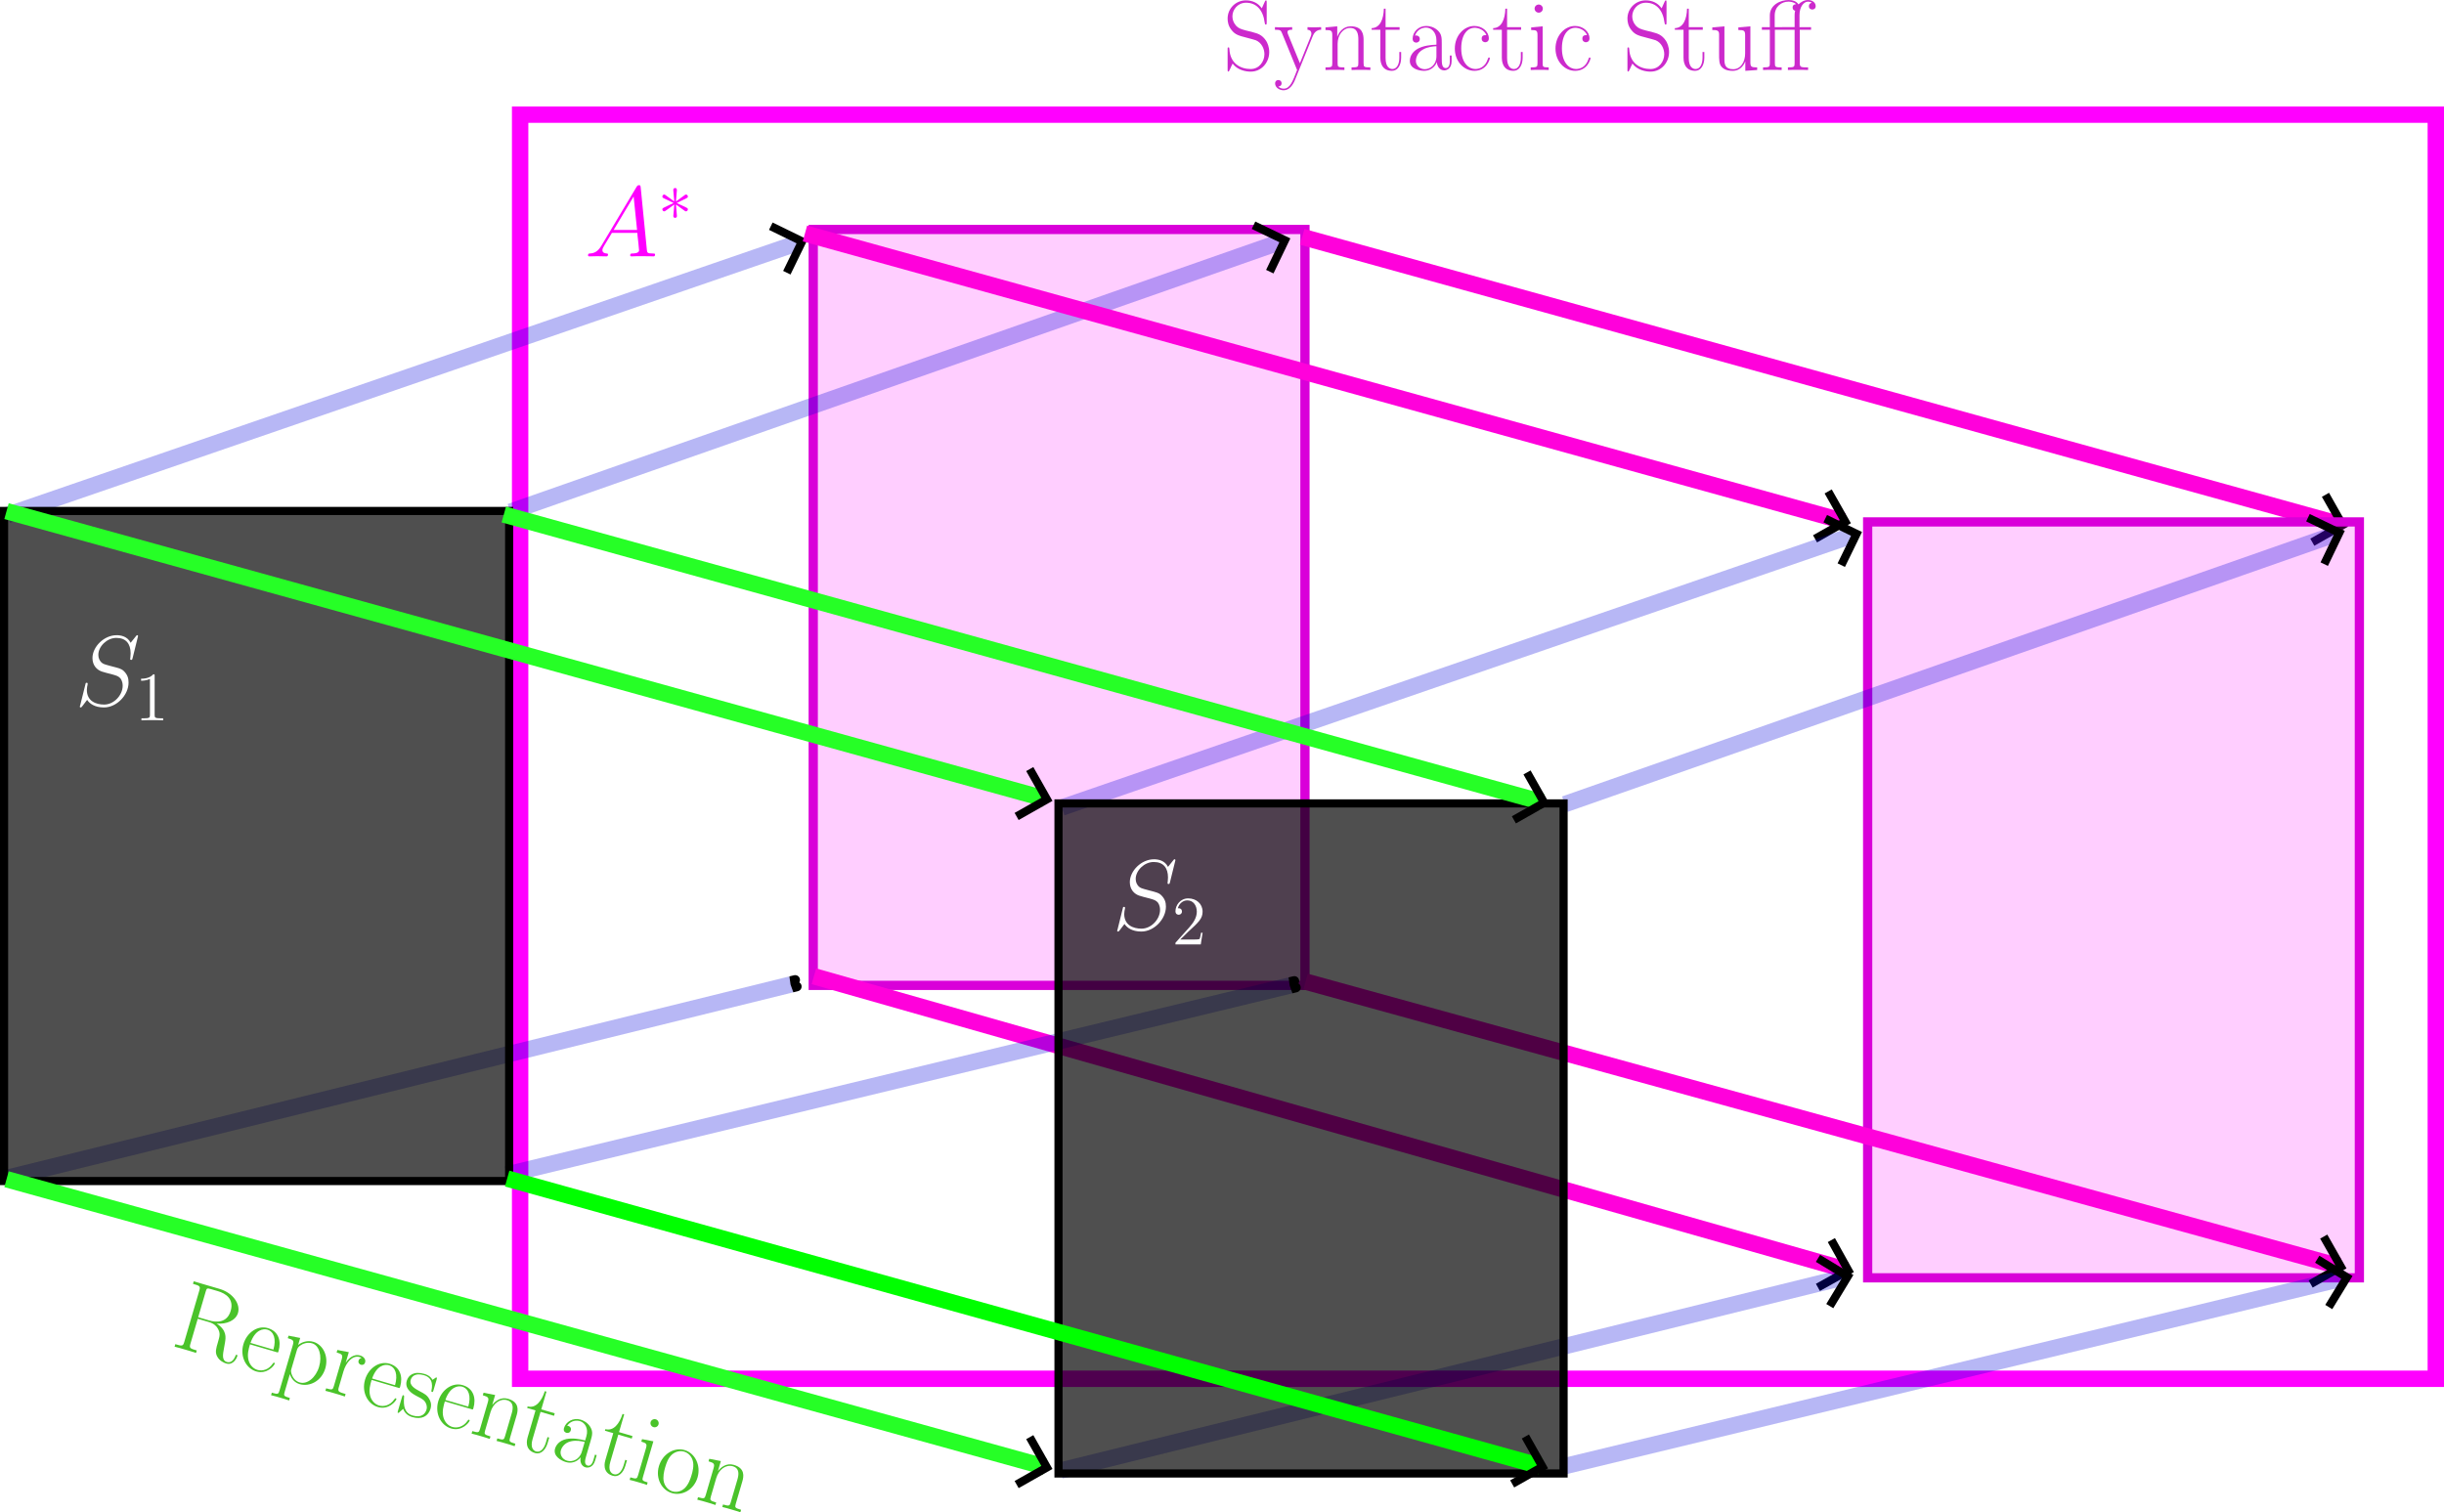 <?xml version="1.0" encoding="UTF-8" standalone="no"?>
<!-- Created with Inkscape (http://www.inkscape.org/) -->

<svg
   width="149.022mm"
   height="92.223mm"
   viewBox="0 0 149.022 92.223"
   version="1.1"
   id="svg1"
   xmlns="http://www.w3.org/2000/svg"
   xmlns:svg="http://www.w3.org/2000/svg">
  <defs
     id="defs1">
    <marker
       markerWidth="0.636"
       markerHeight="1"
       refX="0"
       refY="0"
       orient="auto-start-reverse"
       id="CapButt"
       viewBox="0 0 0.636 1"
       style="overflow:visible"
       preserveAspectRatio="xMidYMid">
      <path
         style="fill:context-stroke;stroke-linecap:butt"
         d="M 0,-1 H 0.585 C 1.107,-1 1.369,-0.369 1,0 1.369,0.369 1.107,1 0.585,1 H 0 L -0.1,0 Z"
         transform="scale(0.5)"
         id="path64" />
    </marker>
    <marker
       style="overflow:visible"
       id="marker51"
       refX="0"
       refY="0"
       orient="auto-start-reverse"
       markerWidth="0.5"
       markerHeight="0.5"
       viewBox="0 0 1 1"
       preserveAspectRatio="xMidYMid">
      <path
         style="fill:none;stroke:context-stroke;stroke-width:1;stroke-linecap:butt"
         d="M 3,-3 0,0 3,3"
         transform="rotate(180,0.125,0)"
         id="path51" />
    </marker>
  </defs>
  <g
     id="layer1"
     transform="translate(-29.369,-6.35)">
    <rect
       style="fill:none;fill-opacity:1;stroke:#ff00ff;stroke-width:1;stroke-opacity:1"
       id="rect32-6"
       width="116.808"
       height="77.098"
       x="61.084"
       y="13.342" />
    <rect
       style="fill:#ff00ff;fill-opacity:0.192;stroke:#d900d9;stroke-width:0.563;stroke-opacity:1"
       id="rect33-1"
       width="29.982"
       height="46.102"
       x="78.956"
       y="20.345" />
    <path
       style="fill:none;fill-opacity:0.406;stroke:#0000d9;stroke-width:1;stroke-opacity:0.285;marker-end:url(#marker51)"
       d="M 29.817,37.764 78.157,21.116"
       id="path41-3" />
    <path
       style="fill:none;fill-opacity:0.406;stroke:#0000d9;stroke-width:1;stroke-opacity:0.285;marker-end:url(#marker51)"
       d="M 60.488,37.56 107.596,21.048"
       id="path41-3-0" />
    <path
       style="fill:none;fill-opacity:0.406;stroke:#0000d9;stroke-width:1;stroke-opacity:0.285;marker-end:url(#CapButt)"
       d="M 29.746,78.199 77.621,66.385"
       id="path41-3-9" />
    <path
       style="fill:none;fill-opacity:0.406;stroke:#ff01db;stroke-width:1;stroke-opacity:1;marker-end:url(#marker51)"
       d="m 108.771,20.796 63.316,17.544"
       id="path48-3-1-7-71" />
    <path
       style="fill:none;fill-opacity:0.406;stroke:#ff01db;stroke-width:1;stroke-opacity:1;marker-end:url(#marker51)"
       d="M 78.45,20.59 141.766,38.134"
       id="path48-3-1-7-5-57" />
    <rect
       style="fill:#ff00ff;fill-opacity:0.192;stroke:#d900d9;stroke-width:0.563;stroke-opacity:1"
       id="rect33-1-9"
       width="29.982"
       height="46.102"
       x="143.249"
       y="38.181" />
    <path
       style="fill:none;fill-opacity:0.406;stroke:#ff01db;stroke-width:1;stroke-opacity:1;marker-end:url(#marker51)"
       d="M 78.997,65.892 141.948,83.8"
       id="path48-3-1-7-5-5-5" />
    <path
       style="fill:none;fill-opacity:0.406;stroke:#ff01db;stroke-width:1;stroke-opacity:1;marker-end:url(#marker51)"
       d="m 108.977,66.217 63.007,17.362"
       id="path48-3-1-7-7-7" />
    <path
       style="fill:none;fill-opacity:0.406;stroke:#0000d9;stroke-width:1;stroke-opacity:0.285;marker-end:url(#CapButt)"
       d="M 60.273,77.982 108.055,66.446"
       id="path41-3-9-7" />
    <rect
       style="fill:#000000;fill-opacity:0.691;stroke:#000000;stroke-width:0.497;stroke-opacity:1"
       id="rect33-5-3"
       width="30.797"
       height="40.866"
       x="29.617"
       y="37.513" />
    <path
       style="fill:none;fill-opacity:0.406;stroke:#0000d9;stroke-width:1;stroke-opacity:0.285;marker-end:url(#marker51)"
       d="M 94.111,55.601 142.451,38.952"
       id="path41-3-5" />
    <path
       style="fill:none;fill-opacity:0.406;stroke:#0000d9;stroke-width:1;stroke-opacity:0.285;marker-end:url(#marker51)"
       d="M 124.782,55.396 171.889,38.885"
       id="path41-3-0-3" />
    <path
       style="fill:none;fill-opacity:0.406;stroke:#0000d9;stroke-width:1;stroke-opacity:0.285;marker-end:url(#marker51)"
       d="M 94.04,96.036 141.915,84.222"
       id="path41-3-9-2" />
    <path
       style="fill:none;fill-opacity:0.406;stroke:#0000d9;stroke-width:1;stroke-opacity:0.285;marker-end:url(#marker51)"
       d="M 124.567,95.818 172.349,84.283"
       id="path41-3-9-7-9" />
    <rect
       style="fill:#000000;fill-opacity:0.691;stroke:#000000;stroke-width:0.497;stroke-opacity:1"
       id="rect33-5-3-4"
       width="30.797"
       height="40.866"
       x="93.911"
       y="55.349" />
    <g
       transform="translate(104.222,6.35)"
       id="g66-6"
       style="fill:#c200c2;fill-opacity:0.834">
      <g
         fill="#000000"
         fill-opacity="1"
         id="g53-7"
         transform="matrix(0.353,0,0,0.353,-0.984,-0.654)"
         style="fill:#c200c2;fill-opacity:0.834">
        <g
           id="use9-2"
           transform="translate(1.993,13.948)"
           style="fill:#c200c2;fill-opacity:0.834">
          <path
             d="m 7.547,-11.688 c 0,-0.312 -0.016,-0.328 -0.125,-0.328 -0.109,0 -0.141,0.062 -0.203,0.219 l -0.516,1.141 c -0.656,-0.953 -1.656,-1.375 -2.75,-1.375 -1.75,0 -3.156,1.391 -3.156,3.141 0,0.547 0.109,1.297 0.703,2.016 0.641,0.797 1.234,0.938 2.609,1.297 0.516,0.141 1.391,0.359 1.562,0.438 0.969,0.406 1.484,1.438 1.484,2.406 0,1.234 -0.875,2.562 -2.375,2.562 -1.844,0 -3.562,-1.031 -3.672,-3.438 -0.031,-0.281 -0.047,-0.297 -0.156,-0.297 -0.141,0 -0.156,0.016 -0.156,0.359 V -0.062 c 0,0.297 0.016,0.328 0.109,0.328 0.125,0 0.156,-0.094 0.406,-0.625 0.016,-0.047 0.016,-0.094 0.344,-0.75 0.859,1.141 2.297,1.391 3.125,1.391 1.875,0 3.203,-1.578 3.203,-3.391 0,-0.906 -0.328,-1.594 -0.516,-1.906 C 6.75,-6.109 5.969,-6.312 5.141,-6.531 5.031,-6.578 5,-6.578 4.031,-6.812 3.094,-7.062 2.703,-7.188 2.266,-7.641 1.797,-8.172 1.625,-8.734 1.625,-9.281 c 0,-1.125 0.891,-2.344 2.359,-2.344 1.812,0 2.953,1.297 3.219,3.453 0.047,0.297 0.062,0.312 0.188,0.312 0.156,0 0.156,-0.047 0.156,-0.344 z m 0,0"
             id="path21-8"
             style="fill:#c200c2;fill-opacity:0.834" />
        </g>
        <g
           id="use10-0"
           transform="translate(10.788,13.948)"
           style="fill:#c200c2;fill-opacity:0.834">
          <path
             d="m 6.719,-5.891 c 0.422,-1.047 1.203,-1.062 1.438,-1.062 V -7.406 c -0.328,0.016 -0.75,0.031 -1.078,0.031 -0.359,0 -0.938,0 -1.281,-0.031 v 0.453 c 0.656,0.047 0.672,0.531 0.672,0.672 0,0.172 -0.031,0.25 -0.109,0.469 l -1.875,4.641 -2.062,-5.031 C 2.344,-6.406 2.344,-6.531 2.344,-6.547 c 0,-0.375 0.391,-0.406 0.812,-0.406 V -7.406 C 2.734,-7.375 2,-7.375 1.562,-7.375 c -0.453,0 -1.016,0 -1.391,-0.031 v 0.453 c 0.938,0 1.031,0.078 1.25,0.641 L 4,0 C 3.219,2.031 2.766,3.219 1.688,3.219 1.5,3.219 1.062,3.172 0.75,2.859 1.156,2.828 1.328,2.578 1.328,2.297 1.328,2 1.125,1.734 0.781,1.734 0.391,1.734 0.203,2 0.203,2.312 0.203,3 0.906,3.5 1.688,3.5 c 1,0 1.625,-0.969 1.969,-1.828 z m 0,0"
             id="path52-0"
             style="fill:#c200c2;fill-opacity:0.834" />
        </g>
        <g
           id="g52-8"
           transform="translate(19.133,13.948)"
           style="fill:#c200c2;fill-opacity:0.834">
          <path
             d="m 7.141,-5.234 c 0,-0.875 -0.172,-2.312 -2.203,-2.312 -1.359,0 -2.062,1.062 -2.312,1.75 H 2.594 v -1.75 l -2.031,0.188 v 0.453 c 1.016,0 1.172,0.109 1.172,0.938 v 4.781 c 0,0.656 -0.062,0.734 -1.172,0.734 V 0 c 0.422,-0.031 1.172,-0.031 1.625,-0.031 0.453,0 1.219,0 1.641,0.031 v -0.453 c -1.109,0 -1.172,-0.062 -1.172,-0.734 V -4.5 c 0,-1.578 0.953,-2.766 2.172,-2.766 1.266,0 1.406,1.141 1.406,1.969 V -1.188 c 0,0.656 -0.062,0.734 -1.172,0.734 V 0 c 0.406,-0.031 1.172,-0.031 1.625,-0.031 0.438,0 1.219,0 1.625,0.031 v -0.453 c -1.094,0 -1.172,-0.062 -1.172,-0.734 z m 0,0"
             id="path23-2"
             style="fill:#c200c2;fill-opacity:0.834" />
        </g>
      </g>
      <g
         fill="#000000"
         fill-opacity="1"
         id="g60-5"
         transform="matrix(0.353,0,0,0.353,-0.984,-0.654)"
         style="fill:#c200c2;fill-opacity:0.834">
        <g
           id="g54-8"
           transform="translate(27.48,13.948)"
           style="fill:#c200c2;fill-opacity:0.834">
          <path
             d="M 2.594,-6.953 H 5.016 V -7.406 H 2.594 v -3.188 H 2.297 C 2.25,-8.812 1.656,-7.266 0.188,-7.234 v 0.281 h 1.5 V -2.125 c 0,0.328 0,2.266 2,2.266 1.016,0 1.594,-1 1.594,-2.281 v -0.969 h -0.312 v 0.953 c 0,1.188 -0.453,1.984 -1.188,1.984 -0.5,0 -1.188,-0.344 -1.188,-1.906 z m 0,0"
             id="path53-0"
             style="fill:#c200c2;fill-opacity:0.834" />
        </g>
        <g
           id="g55-3"
           transform="translate(33.576,13.948)"
           style="fill:#c200c2;fill-opacity:0.834">
          <path
             d="m 6.203,-4.453 c 0,-1.141 0,-1.75 -0.734,-2.422 -0.625,-0.562 -1.375,-0.734 -1.953,-0.734 -1.359,0 -2.344,1.062 -2.344,2.203 0,0.641 0.516,0.672 0.625,0.672 0.219,0 0.609,-0.141 0.609,-0.625 0,-0.422 -0.328,-0.609 -0.609,-0.609 -0.078,0 -0.156,0.016 -0.219,0.031 0.375,-1.094 1.297,-1.391 1.906,-1.391 0.859,0 1.797,0.75 1.797,2.203 v 0.75 C 4.266,-4.344 3.047,-4.203 2.078,-3.688 1,-3.078 0.688,-2.219 0.688,-1.562 c 0,1.328 1.547,1.703 2.469,1.703 0.938,0 1.812,-0.531 2.203,-1.516 0.031,0.75 0.516,1.438 1.266,1.438 0.359,0 1.281,-0.234 1.281,-1.594 V -2.5 h -0.312 v 0.984 c 0,1.047 -0.469,1.188 -0.688,1.188 -0.703,0 -0.703,-0.891 -0.703,-1.656 z m -0.922,2.062 c 0,1.5 -1.062,2.25 -2.016,2.25 -0.859,0 -1.531,-0.641 -1.531,-1.422 0,-0.516 0.234,-1.438 1.234,-1.984 0.812,-0.469 1.766,-0.531 2.312,-0.562 z m 0,0"
             id="path54-2"
             style="fill:#c200c2;fill-opacity:0.834" />
        </g>
        <g
           id="g56-3"
           transform="translate(41.471,13.948)"
           style="fill:#c200c2;fill-opacity:0.834">
          <path
             d="m 6.016,-6.031 c -0.328,0 -0.812,0 -0.812,0.609 0,0.484 0.391,0.625 0.609,0.625 0.125,0 0.625,-0.062 0.625,-0.656 0,-1.234 -1.172,-2.156 -2.5,-2.156 -1.812,0 -3.375,1.688 -3.375,3.891 0,2.297 1.625,3.859 3.375,3.859 2.141,0 2.672,-1.984 2.672,-2.172 0,-0.062 -0.016,-0.125 -0.141,-0.125 -0.109,0 -0.125,0.016 -0.203,0.25 C 5.812,-0.516 4.844,-0.172 4.094,-0.172 3,-0.172 1.672,-1.188 1.672,-3.734 c 0,-2.625 1.266,-3.562 2.281,-3.562 0.672,0 1.672,0.328 2.062,1.266 z m 0,0"
             id="path55-3"
             style="fill:#c200c2;fill-opacity:0.834" />
        </g>
        <g
           id="g57-2"
           transform="translate(48.468,13.948)"
           style="fill:#c200c2;fill-opacity:0.834">
          <path
             d="M 2.594,-6.953 H 5.016 V -7.406 H 2.594 v -3.188 H 2.297 C 2.25,-8.812 1.656,-7.266 0.188,-7.234 v 0.281 h 1.5 V -2.125 c 0,0.328 0,2.266 2,2.266 1.016,0 1.594,-1 1.594,-2.281 v -0.969 h -0.312 v 0.953 c 0,1.188 -0.453,1.984 -1.188,1.984 -0.5,0 -1.188,-0.344 -1.188,-1.906 z m 0,0"
             id="path56-1"
             style="fill:#c200c2;fill-opacity:0.834" />
        </g>
        <g
           id="g58-9"
           transform="translate(54.564,13.948)"
           style="fill:#c200c2;fill-opacity:0.834">
          <path
             d="m 2.672,-10.609 c 0,-0.375 -0.312,-0.703 -0.703,-0.703 -0.391,0 -0.719,0.312 -0.719,0.703 0,0.375 0.312,0.703 0.719,0.703 0.375,0 0.703,-0.297 0.703,-0.703 z m -2.016,3.25 v 0.453 c 0.969,0 1.094,0.109 1.094,0.938 v 4.781 c 0,0.656 -0.062,0.734 -1.172,0.734 V 0 C 1,-0.031 1.734,-0.031 2.172,-0.031 c 0.406,0 1.109,0 1.516,0.031 v -0.453 c -1.016,0 -1.047,-0.094 -1.047,-0.719 v -6.375 z m 0,0"
             id="path57-1"
             style="fill:#c200c2;fill-opacity:0.834" />
        </g>
        <g
           id="g59-6"
           transform="translate(58.861,13.948)"
           style="fill:#c200c2;fill-opacity:0.834">
          <path
             d="m 6.016,-6.031 c -0.328,0 -0.812,0 -0.812,0.609 0,0.484 0.391,0.625 0.609,0.625 0.125,0 0.625,-0.062 0.625,-0.656 0,-1.234 -1.172,-2.156 -2.5,-2.156 -1.812,0 -3.375,1.688 -3.375,3.891 0,2.297 1.625,3.859 3.375,3.859 2.141,0 2.672,-1.984 2.672,-2.172 0,-0.062 -0.016,-0.125 -0.141,-0.125 -0.109,0 -0.125,0.016 -0.203,0.25 C 5.812,-0.516 4.844,-0.172 4.094,-0.172 3,-0.172 1.672,-1.188 1.672,-3.734 c 0,-2.625 1.266,-3.562 2.281,-3.562 0.672,0 1.672,0.328 2.062,1.266 z m 0,0"
             id="path58-3"
             style="fill:#c200c2;fill-opacity:0.834" />
        </g>
      </g>
      <g
         fill="#000000"
         fill-opacity="1"
         id="g65-9"
         transform="matrix(0.353,0,0,0.353,-0.984,-0.654)"
         style="fill:#c200c2;fill-opacity:0.834">
        <g
           id="g61-1"
           transform="translate(71.056,13.948)"
           style="fill:#c200c2;fill-opacity:0.834">
          <path
             d="m 7.547,-11.688 c 0,-0.312 -0.016,-0.328 -0.125,-0.328 -0.109,0 -0.141,0.062 -0.203,0.219 l -0.516,1.141 c -0.656,-0.953 -1.656,-1.375 -2.75,-1.375 -1.75,0 -3.156,1.391 -3.156,3.141 0,0.547 0.109,1.297 0.703,2.016 0.641,0.797 1.234,0.938 2.609,1.297 0.516,0.141 1.391,0.359 1.562,0.438 0.969,0.406 1.484,1.438 1.484,2.406 0,1.234 -0.875,2.562 -2.375,2.562 -1.844,0 -3.562,-1.031 -3.672,-3.438 -0.031,-0.281 -0.047,-0.297 -0.156,-0.297 -0.141,0 -0.156,0.016 -0.156,0.359 V -0.062 c 0,0.297 0.016,0.328 0.109,0.328 0.125,0 0.156,-0.094 0.406,-0.625 0.016,-0.047 0.016,-0.094 0.344,-0.75 0.859,1.141 2.297,1.391 3.125,1.391 1.875,0 3.203,-1.578 3.203,-3.391 0,-0.906 -0.328,-1.594 -0.516,-1.906 C 6.75,-6.109 5.969,-6.312 5.141,-6.531 5.031,-6.578 5,-6.578 4.031,-6.812 3.094,-7.062 2.703,-7.188 2.266,-7.641 1.797,-8.172 1.625,-8.734 1.625,-9.281 c 0,-1.125 0.891,-2.344 2.359,-2.344 1.812,0 2.953,1.297 3.219,3.453 0.047,0.297 0.062,0.312 0.188,0.312 0.156,0 0.156,-0.047 0.156,-0.344 z m 0,0"
             id="path60-7"
             style="fill:#c200c2;fill-opacity:0.834" />
        </g>
        <g
           id="g62-9"
           transform="translate(79.851,13.948)"
           style="fill:#c200c2;fill-opacity:0.834">
          <path
             d="M 2.594,-6.953 H 5.016 V -7.406 H 2.594 v -3.188 H 2.297 C 2.25,-8.812 1.656,-7.266 0.188,-7.234 v 0.281 h 1.5 V -2.125 c 0,0.328 0,2.266 2,2.266 1.016,0 1.594,-1 1.594,-2.281 v -0.969 h -0.312 v 0.953 c 0,1.188 -0.453,1.984 -1.188,1.984 -0.5,0 -1.188,-0.344 -1.188,-1.906 z m 0,0"
             id="path61-6"
             style="fill:#c200c2;fill-opacity:0.834" />
        </g>
        <g
           id="g63-6"
           transform="translate(85.947,13.948)"
           style="fill:#c200c2;fill-opacity:0.834">
          <path
             d="m 5.062,-7.359 v 0.453 c 1.016,0 1.172,0.109 1.172,0.938 v 3.125 c 0,1.453 -0.781,2.703 -2.047,2.703 -1.422,0 -1.531,-0.844 -1.531,-1.734 v -5.672 l -2.094,0.188 v 0.453 c 0.688,0 1.156,0 1.172,0.688 v 3.312 c 0,1.156 0,1.891 0.453,2.375 0.219,0.219 0.656,0.672 1.891,0.672 1.469,0 2.031,-1.25 2.172,-1.609 H 6.266 V 0.141 L 8.312,0 v -0.453 c -1.016,0 -1.172,-0.094 -1.172,-0.922 v -6.172 z m 0,0"
             id="path62-6"
             style="fill:#c200c2;fill-opacity:0.834" />
        </g>
        <g
           id="g64-4"
           transform="translate(94.743,13.948)"
           style="fill:#c200c2;fill-opacity:0.834">
          <path
             d="M 6.875,-6.953 H 8.828 V -7.406 h -2 v -2.078 c 0,-1.438 0.734,-2.328 1.469,-2.328 0.219,0 0.484,0.062 0.656,0.188 -0.141,0.031 -0.5,0.156 -0.5,0.594 0,0.438 0.344,0.578 0.594,0.578 0.234,0 0.578,-0.141 0.578,-0.578 0,-0.656 -0.625,-1.062 -1.312,-1.062 -0.672,0 -1.219,0.328 -1.656,0.75 -0.391,-0.578 -1.047,-0.75 -1.719,-0.75 -1.344,0 -3.234,0.781 -3.234,2.672 v 2.016 h -1.375 v 0.453 h 1.375 V -1.188 c 0,0.656 -0.062,0.734 -1.172,0.734 V 0 c 0.422,-0.031 1.172,-0.031 1.609,-0.031 0.438,0 1.203,0 1.609,0.031 v -0.453 c -1.094,0 -1.172,-0.062 -1.172,-0.734 v -5.766 h 3.406 V -1.188 c 0,0.656 -0.062,0.734 -1.156,0.734 V 0 c 0.406,-0.031 1.203,-0.031 1.641,-0.031 0.5,0 1.391,0 1.844,0.031 v -0.453 c -1.234,0 -1.438,0 -1.438,-0.766 z M 2.547,-7.406 v -2.016 c 0,-1.562 1.203,-2.391 2.359,-2.391 0.266,0 0.938,0.047 1.344,0.438 -0.312,0.016 -0.609,0.141 -0.609,0.578 0,0.453 0.406,0.562 0.438,0.562 -0.094,0.312 -0.094,0.656 -0.094,0.781 v 2.047 z m 0,0"
             id="path63-4"
             style="fill:#c200c2;fill-opacity:0.834" />
        </g>
      </g>
    </g>
    <g
       transform="rotate(16.318,-274.082,185.86)"
       id="g83-4"
       style="fill:#27b700;fill-opacity:0.834">
      <g
         fill="#000000"
         fill-opacity="1"
         id="g75-5"
         transform="matrix(0.353,0,0,0.353,-1.017,-0.701)"
         style="fill:#27b700;fill-opacity:0.834">
        <g
           id="g67-7"
           transform="translate(1.993,13.754)"
           style="fill:#27b700;fill-opacity:0.834">
          <path
             d="m 6.75,-5.875 c 1.641,-0.328 3.016,-1.422 3.016,-2.797 0,-1.625 -1.828,-3.094 -4.234,-3.094 H 0.891 v 0.453 c 1.188,0 1.375,0 1.375,0.781 v 9.312 c 0,0.766 -0.188,0.766 -1.375,0.766 V 0 c 0.5,-0.031 1.406,-0.031 1.938,-0.031 0.531,0 1.422,0 1.922,0.031 v -0.453 c -1.188,0 -1.375,0 -1.375,-0.766 V -5.75 h 2.016 c 0.984,0 1.531,0.391 1.766,0.625 0.703,0.672 0.703,1.125 0.703,2.297 0,1.156 0,1.75 0.516,2.328 0.641,0.703 1.531,0.781 1.906,0.781 1.266,0 1.469,-1.438 1.469,-1.734 0,-0.094 0,-0.219 -0.156,-0.219 -0.141,0 -0.156,0.109 -0.156,0.172 C 11.344,-0.375 10.844,0 10.312,0 9.359,0 9.266,-1.078 9.156,-2.141 9.109,-2.5 9.078,-2.75 9.047,-3.141 8.938,-4 8.797,-5.25 6.75,-5.875 Z M 5.344,-6.031 H 3.375 v -4.609 c 0,-0.594 0.031,-0.672 0.719,-0.672 h 1.266 c 1.422,0 3.094,0.5 3.094,2.641 0,2.219 -1.828,2.641 -3.109,2.641 z m 0,0"
             id="path66-6"
             style="fill:#27b700;fill-opacity:0.834" />
        </g>
        <g
           id="g68-7"
           transform="translate(13.708,13.754)"
           style="fill:#27b700;fill-opacity:0.834">
          <path
             d="m 6.562,-4.047 c 0.062,-0.062 0.062,-0.109 0.062,-0.281 0,-1.75 -0.922,-3.281 -2.891,-3.281 -1.828,0 -3.266,1.734 -3.266,3.859 0,2.234 1.625,3.891 3.453,3.891 1.938,0 2.688,-1.828 2.688,-2.188 0,-0.125 -0.094,-0.125 -0.141,-0.125 -0.109,0 -0.125,0.031 -0.203,0.25 -0.375,1.172 -1.328,1.75 -2.219,1.75 C 3.312,-0.172 2.562,-0.578 2.094,-1.344 1.562,-2.219 1.562,-3.234 1.562,-4.047 Z M 1.578,-4.312 c 0.125,-2.469 1.453,-3.016 2.141,-3.016 1.172,0 1.969,1.094 1.984,3.016 z m 0,0"
             id="path67-7"
             style="fill:#27b700;fill-opacity:0.834" />
        </g>
        <g
           id="g69-0"
           transform="translate(20.704,13.754)"
           style="fill:#27b700;fill-opacity:0.834">
          <path
             d="M 3.781,2.906 C 2.688,2.906 2.625,2.844 2.625,2.172 v -3.219 c 0.484,0.719 1.219,1.188 2.125,1.188 1.719,0 3.469,-1.516 3.469,-3.859 0,-2.172 -1.5,-3.828 -3.281,-3.828 -1.031,0 -1.875,0.578 -2.359,1.266 v -1.266 l -2.047,0.188 v 0.453 c 1.016,0 1.172,0.109 1.172,0.938 v 8.141 c 0,0.656 -0.062,0.734 -1.172,0.734 v 0.453 c 0.422,-0.031 1.172,-0.031 1.625,-0.031 0.438,0 1.219,0 1.625,0.031 z M 2.625,-5.406 c 0,-0.234 0,-0.609 0.656,-1.234 0.094,-0.078 0.672,-0.594 1.547,-0.594 1.25,0 2.281,1.562 2.281,3.531 0,1.969 -1.094,3.562 -2.453,3.562 -0.625,0 -1.297,-0.297 -1.812,-1.094 C 2.625,-1.625 2.625,-1.719 2.625,-2 Z m 0,0"
             id="path68-2"
             style="fill:#27b700;fill-opacity:0.834" />
        </g>
        <g
           id="g70-1"
           transform="translate(29.5,13.754)"
           style="fill:#27b700;fill-opacity:0.834">
          <path
             d="m 2.578,-4.062 c 0,-1.656 0.703,-3.203 2,-3.203 0.125,0 0.25,0.016 0.359,0.062 0,0 -0.375,0.125 -0.375,0.578 0,0.406 0.328,0.578 0.578,0.578 0.219,0 0.594,-0.125 0.594,-0.594 0,-0.562 -0.547,-0.906 -1.141,-0.906 -1.312,0 -1.875,1.281 -2.047,1.875 H 2.531 v -1.875 l -2,0.188 v 0.453 c 1.016,0 1.172,0.109 1.172,0.938 v 4.781 c 0,0.656 -0.062,0.734 -1.172,0.734 V 0 c 0.422,-0.031 1.203,-0.031 1.656,-0.031 0.5,0 1.375,0 1.844,0.031 v -0.453 c -1.234,0 -1.453,0 -1.453,-0.766 z m 0,0"
             id="path69-1"
             style="fill:#27b700;fill-opacity:0.834" />
        </g>
        <g
           id="g71-4"
           transform="translate(35.596,13.754)"
           style="fill:#27b700;fill-opacity:0.834">
          <path
             d="m 6.562,-4.047 c 0.062,-0.062 0.062,-0.109 0.062,-0.281 0,-1.75 -0.922,-3.281 -2.891,-3.281 -1.828,0 -3.266,1.734 -3.266,3.859 0,2.234 1.625,3.891 3.453,3.891 1.938,0 2.688,-1.828 2.688,-2.188 0,-0.125 -0.094,-0.125 -0.141,-0.125 -0.109,0 -0.125,0.031 -0.203,0.25 -0.375,1.172 -1.328,1.75 -2.219,1.75 C 3.312,-0.172 2.562,-0.578 2.094,-1.344 1.562,-2.219 1.562,-3.234 1.562,-4.047 Z M 1.578,-4.312 c 0.125,-2.469 1.453,-3.016 2.141,-3.016 1.172,0 1.969,1.094 1.984,3.016 z m 0,0"
             id="path70-3"
             style="fill:#27b700;fill-opacity:0.834" />
        </g>
        <g
           id="g72-7"
           transform="translate(42.592,13.754)"
           style="fill:#27b700;fill-opacity:0.834">
          <path
             d="m 5.328,-7.266 c 0,-0.312 -0.031,-0.328 -0.125,-0.328 -0.078,0 -0.094,0.016 -0.297,0.281 -0.047,0.062 -0.203,0.234 -0.25,0.297 -0.562,-0.578 -1.328,-0.594 -1.625,-0.594 -1.906,0 -2.594,1 -2.594,2 0,1.547 1.75,1.906 2.25,2.016 C 3.766,-3.375 4.156,-3.312 4.516,-3 c 0.219,0.203 0.594,0.594 0.594,1.203 0,0.734 -0.406,1.656 -2,1.656 -1.484,0 -2.031,-1.141 -2.328,-2.656 -0.062,-0.234 -0.062,-0.25 -0.203,-0.25 -0.125,0 -0.141,0.016 -0.141,0.359 v 2.484 c 0,0.312 0.016,0.328 0.109,0.328 0.094,0 0.109,-0.016 0.188,-0.156 0.109,-0.156 0.375,-0.578 0.469,-0.75 0.344,0.469 0.953,0.922 1.906,0.922 1.719,0 2.625,-0.938 2.625,-2.281 0,-0.875 -0.469,-1.344 -0.688,-1.547 C 4.531,-4.219 3.922,-4.344 3.203,-4.484 2.25,-4.688 1.047,-4.922 1.047,-5.969 c 0,-0.453 0.25,-1.406 1.984,-1.406 1.844,0 1.938,1.734 1.984,2.281 C 5.031,-5.016 5.109,-5 5.172,-5 c 0.156,0 0.156,-0.047 0.156,-0.344 z m 0,0"
             id="path71-4"
             style="fill:#27b700;fill-opacity:0.834" />
        </g>
        <g
           id="g73-4"
           transform="translate(48.779,13.754)"
           style="fill:#27b700;fill-opacity:0.834">
          <path
             d="m 6.562,-4.047 c 0.062,-0.062 0.062,-0.109 0.062,-0.281 0,-1.75 -0.922,-3.281 -2.891,-3.281 -1.828,0 -3.266,1.734 -3.266,3.859 0,2.234 1.625,3.891 3.453,3.891 1.938,0 2.688,-1.828 2.688,-2.188 0,-0.125 -0.094,-0.125 -0.141,-0.125 -0.109,0 -0.125,0.031 -0.203,0.25 -0.375,1.172 -1.328,1.75 -2.219,1.75 C 3.312,-0.172 2.562,-0.578 2.094,-1.344 1.562,-2.219 1.562,-3.234 1.562,-4.047 Z M 1.578,-4.312 c 0.125,-2.469 1.453,-3.016 2.141,-3.016 1.172,0 1.969,1.094 1.984,3.016 z m 0,0"
             id="path72-3"
             style="fill:#27b700;fill-opacity:0.834" />
        </g>
        <g
           id="g74-0"
           transform="translate(55.776,13.754)"
           style="fill:#27b700;fill-opacity:0.834">
          <path
             d="m 7.141,-5.234 c 0,-0.875 -0.172,-2.312 -2.203,-2.312 -1.359,0 -2.062,1.062 -2.312,1.75 H 2.594 v -1.75 l -2.031,0.188 v 0.453 c 1.016,0 1.172,0.109 1.172,0.938 v 4.781 c 0,0.656 -0.062,0.734 -1.172,0.734 V 0 c 0.422,-0.031 1.172,-0.031 1.625,-0.031 0.453,0 1.219,0 1.641,0.031 v -0.453 c -1.109,0 -1.172,-0.062 -1.172,-0.734 V -4.5 c 0,-1.578 0.953,-2.766 2.172,-2.766 1.266,0 1.406,1.141 1.406,1.969 V -1.188 c 0,0.656 -0.062,0.734 -1.172,0.734 V 0 c 0.406,-0.031 1.172,-0.031 1.625,-0.031 0.438,0 1.219,0 1.625,0.031 v -0.453 c -1.094,0 -1.172,-0.062 -1.172,-0.734 z m 0,0"
             id="path73-7"
             style="fill:#27b700;fill-opacity:0.834" />
        </g>
      </g>
      <g
         fill="#000000"
         fill-opacity="1"
         id="g82-9"
         transform="matrix(0.353,0,0,0.353,-1.017,-0.701)"
         style="fill:#27b700;fill-opacity:0.834">
        <g
           id="g76-9"
           transform="translate(64.123,13.754)"
           style="fill:#27b700;fill-opacity:0.834">
          <path
             d="M 2.594,-6.953 H 5.016 V -7.406 H 2.594 v -3.188 H 2.297 C 2.25,-8.812 1.656,-7.266 0.188,-7.234 v 0.281 h 1.5 V -2.125 c 0,0.328 0,2.266 2,2.266 1.016,0 1.594,-1 1.594,-2.281 v -0.969 h -0.312 v 0.953 c 0,1.188 -0.453,1.984 -1.188,1.984 -0.5,0 -1.188,-0.344 -1.188,-1.906 z m 0,0"
             id="path75-9"
             style="fill:#27b700;fill-opacity:0.834" />
        </g>
        <g
           id="g77-4"
           transform="translate(70.219,13.754)"
           style="fill:#27b700;fill-opacity:0.834">
          <path
             d="m 6.203,-4.453 c 0,-1.141 0,-1.75 -0.734,-2.422 -0.625,-0.562 -1.375,-0.734 -1.953,-0.734 -1.359,0 -2.344,1.062 -2.344,2.203 0,0.641 0.516,0.672 0.625,0.672 0.219,0 0.609,-0.141 0.609,-0.625 0,-0.422 -0.328,-0.609 -0.609,-0.609 -0.078,0 -0.156,0.016 -0.219,0.031 0.375,-1.094 1.297,-1.391 1.906,-1.391 0.859,0 1.797,0.75 1.797,2.203 v 0.75 C 4.266,-4.344 3.047,-4.203 2.078,-3.688 1,-3.078 0.688,-2.219 0.688,-1.562 c 0,1.328 1.547,1.703 2.469,1.703 0.938,0 1.812,-0.531 2.203,-1.516 0.031,0.75 0.516,1.438 1.266,1.438 0.359,0 1.281,-0.234 1.281,-1.594 V -2.5 h -0.312 v 0.984 c 0,1.047 -0.469,1.188 -0.688,1.188 -0.703,0 -0.703,-0.891 -0.703,-1.656 z m -0.922,2.062 c 0,1.5 -1.062,2.25 -2.016,2.25 -0.859,0 -1.531,-0.641 -1.531,-1.422 0,-0.516 0.234,-1.438 1.234,-1.984 0.812,-0.469 1.766,-0.531 2.312,-0.562 z m 0,0"
             id="path76-4"
             style="fill:#27b700;fill-opacity:0.834" />
        </g>
        <g
           id="g78-1"
           transform="translate(78.114,13.754)"
           style="fill:#27b700;fill-opacity:0.834">
          <path
             d="M 2.594,-6.953 H 5.016 V -7.406 H 2.594 v -3.188 H 2.297 C 2.25,-8.812 1.656,-7.266 0.188,-7.234 v 0.281 h 1.5 V -2.125 c 0,0.328 0,2.266 2,2.266 1.016,0 1.594,-1 1.594,-2.281 v -0.969 h -0.312 v 0.953 c 0,1.188 -0.453,1.984 -1.188,1.984 -0.5,0 -1.188,-0.344 -1.188,-1.906 z m 0,0"
             id="path77-2"
             style="fill:#27b700;fill-opacity:0.834" />
        </g>
        <g
           id="g79-9"
           transform="translate(84.21,13.754)"
           style="fill:#27b700;fill-opacity:0.834">
          <path
             d="m 2.672,-10.609 c 0,-0.375 -0.312,-0.703 -0.703,-0.703 -0.391,0 -0.719,0.312 -0.719,0.703 0,0.375 0.312,0.703 0.719,0.703 0.375,0 0.703,-0.297 0.703,-0.703 z m -2.016,3.25 v 0.453 c 0.969,0 1.094,0.109 1.094,0.938 v 4.781 c 0,0.656 -0.062,0.734 -1.172,0.734 V 0 C 1,-0.031 1.734,-0.031 2.172,-0.031 c 0.406,0 1.109,0 1.516,0.031 v -0.453 c -1.016,0 -1.047,-0.094 -1.047,-0.719 v -6.375 z m 0,0"
             id="path78-4"
             style="fill:#27b700;fill-opacity:0.834" />
        </g>
        <g
           id="g80-7"
           transform="translate(88.507,13.754)"
           style="fill:#27b700;fill-opacity:0.834">
          <path
             d="m 7.422,-3.688 c 0,-2.203 -1.609,-3.922 -3.484,-3.922 -1.875,0 -3.469,1.719 -3.469,3.922 0,2.172 1.594,3.828 3.469,3.828 1.875,0 3.484,-1.656 3.484,-3.828 z M 3.938,-0.172 c -0.797,0 -1.5,-0.484 -1.891,-1.156 C 1.625,-2.094 1.562,-3.062 1.562,-3.828 c 0,-0.719 0.031,-1.609 0.484,-2.391 0.344,-0.562 1.016,-1.109 1.891,-1.109 0.781,0 1.438,0.422 1.844,1.031 0.531,0.797 0.531,1.938 0.531,2.469 0,0.672 -0.031,1.703 -0.5,2.531 -0.469,0.797 -1.219,1.125 -1.875,1.125 z m 0,0"
             id="path79-3"
             style="fill:#27b700;fill-opacity:0.834" />
        </g>
        <g
           id="g81-0"
           transform="translate(96.402,13.754)"
           style="fill:#27b700;fill-opacity:0.834">
          <path
             d="m 7.141,-5.234 c 0,-0.875 -0.172,-2.312 -2.203,-2.312 -1.359,0 -2.062,1.062 -2.312,1.75 H 2.594 v -1.75 l -2.031,0.188 v 0.453 c 1.016,0 1.172,0.109 1.172,0.938 v 4.781 c 0,0.656 -0.062,0.734 -1.172,0.734 V 0 c 0.422,-0.031 1.172,-0.031 1.625,-0.031 0.453,0 1.219,0 1.641,0.031 v -0.453 c -1.109,0 -1.172,-0.062 -1.172,-0.734 V -4.5 c 0,-1.578 0.953,-2.766 2.172,-2.766 1.266,0 1.406,1.141 1.406,1.969 V -1.188 c 0,0.656 -0.062,0.734 -1.172,0.734 V 0 c 0.406,-0.031 1.172,-0.031 1.625,-0.031 0.438,0 1.219,0 1.625,0.031 v -0.453 c -1.094,0 -1.172,-0.062 -1.172,-0.734 z m 0,0"
             id="path80-9"
             style="fill:#27b700;fill-opacity:0.834" />
        </g>
      </g>
    </g>
    <g
       transform="translate(65.224,17.645)"
       id="g100-8"
       style="fill:#ff00ff;fill-opacity:1">
      <g
         fill="#000000"
         fill-opacity="1"
         id="g97-7"
         transform="matrix(0.353,0,0,0.353,-0.907,-0.531)"
         style="fill:#ff00ff;fill-opacity:1">
        <g
           id="g96-6"
           transform="translate(1.993,13.802)"
           style="fill:#ff00ff;fill-opacity:1">
          <path
             d="M 2.922,-1.906 C 2.328,-0.891 1.734,-0.547 0.906,-0.5 0.719,-0.484 0.578,-0.484 0.578,-0.172 0.578,-0.062 0.672,0 0.797,0 1.109,0 1.875,-0.031 2.188,-0.031 2.688,-0.031 3.234,0 3.719,0 3.828,0 4.031,0 4.031,-0.328 4.031,-0.484 3.891,-0.5 3.781,-0.5 3.391,-0.531 3.062,-0.672 3.062,-1.078 c 0,-0.25 0.109,-0.438 0.328,-0.812 L 4.703,-4.062 H 9.094 c 0.016,0.156 0.016,0.297 0.031,0.453 0.047,0.438 0.266,2.234 0.266,2.562 C 9.391,-0.531 8.5,-0.5 8.234,-0.5 c -0.188,0 -0.375,0 -0.375,0.312 C 7.859,0 8,0 8.109,0 8.406,0 8.75,-0.031 9.047,-0.031 h 0.969 c 1.062,0 1.812,0.031 1.828,0.031 0.125,0 0.312,0 0.312,-0.328 C 12.156,-0.5 12,-0.5 11.75,-0.5 c -0.953,0 -0.969,-0.156 -1.016,-0.672 l -1.062,-10.75 c -0.031,-0.344 -0.094,-0.375 -0.281,-0.375 -0.172,0 -0.281,0.031 -0.438,0.297 z M 5,-4.562 l 3.453,-5.781 0.594,5.781 z m 0,0"
             id="path95-2"
             style="fill:#ff00ff;fill-opacity:1" />
        </g>
      </g>
      <g
         fill="#000000"
         fill-opacity="1"
         id="g99-9"
         transform="matrix(0.353,0,0,0.353,-0.907,-0.531)"
         style="fill:#ff00ff;fill-opacity:1">
        <g
           id="g98-1"
           transform="translate(14.629,7.555)"
           style="fill:#ff00ff;fill-opacity:1">
          <path
             d="M 3.281,-5.109 C 3.297,-5.266 3.297,-5.562 2.984,-5.562 c -0.188,0 -0.344,0.156 -0.312,0.312 v 0.156 L 2.844,-3.234 1.312,-4.344 C 1.203,-4.406 1.188,-4.438 1.094,-4.438 c -0.156,0 -0.312,0.172 -0.312,0.344 0,0.188 0.109,0.234 0.234,0.297 L 2.719,-2.984 1.062,-2.188 c -0.188,0.094 -0.281,0.141 -0.281,0.328 0,0.172 0.156,0.328 0.312,0.328 0.094,0 0.109,0 0.406,-0.219 l 1.344,-0.969 -0.172,2 c 0,0.25 0.203,0.312 0.297,0.312 0.156,0 0.328,-0.078 0.328,-0.312 l -0.172,-2 1.531,1.109 c 0.094,0.062 0.125,0.078 0.203,0.078 0.172,0 0.328,-0.172 0.328,-0.328 0,-0.188 -0.109,-0.25 -0.25,-0.312 C 4.219,-2.531 4.203,-2.531 3.25,-2.969 l 1.656,-0.812 c 0.188,-0.094 0.281,-0.141 0.281,-0.312 0,-0.188 -0.156,-0.344 -0.328,-0.344 -0.078,0 -0.109,0 -0.406,0.234 L 3.125,-3.234 Z m 0,0"
             id="path97-4"
             style="fill:#ff00ff;fill-opacity:1" />
        </g>
      </g>
    </g>
    <g
       transform="translate(34.234,45.089)"
       id="g101"
       style="fill:#ffffff;fill-opacity:1;stroke:none;stroke-opacity:0.523">
      <g
         fill="#000000"
         fill-opacity="1"
         id="g3"
         transform="matrix(0.353,0,0,0.353,-1.012,-0.575)"
         style="fill:#ffffff;fill-opacity:1;stroke:none;stroke-opacity:0.523">
        <g
           id="use2"
           transform="translate(1.993,13.756)"
           style="fill:#ffffff;fill-opacity:1;stroke:none;stroke-opacity:0.523">
          <path
             d="m 10.938,-11.969 c 0,-0.156 -0.125,-0.156 -0.156,-0.156 -0.078,0 -0.094,0.016 -0.297,0.281 -0.094,0.125 -0.812,1.016 -0.828,1.031 -0.562,-1.125 -1.703,-1.312 -2.422,-1.312 -2.188,0 -4.172,2 -4.172,3.953 0,1.281 0.781,2.047 1.625,2.328 0.188,0.078 1.203,0.344 1.719,0.469 0.875,0.25 1.094,0.312 1.469,0.688 0.062,0.094 0.406,0.484 0.406,1.297 0,1.594 -1.484,3.25 -3.203,3.25 -1.406,0 -2.984,-0.594 -2.984,-2.531 0,-0.328 0.078,-0.734 0.125,-0.906 0,-0.062 0.016,-0.141 0.016,-0.172 0,-0.078 -0.031,-0.156 -0.172,-0.156 -0.156,0 -0.172,0.031 -0.234,0.328 l -0.875,3.531 c 0,0.016 -0.078,0.234 -0.078,0.25 0,0.156 0.141,0.156 0.172,0.156 0.078,0 0.094,-0.016 0.297,-0.266 l 0.797,-1.047 c 0.406,0.625 1.297,1.312 2.906,1.312 2.219,0 4.25,-2.156 4.25,-4.297 0,-0.734 -0.172,-1.359 -0.828,-2 C 8.109,-6.297 7.797,-6.391 6.219,-6.797 5.062,-7.109 4.906,-7.156 4.594,-7.438 4.312,-7.734 4.078,-8.141 4.078,-8.734 c 0,-1.438 1.469,-2.922 3.109,-2.922 1.688,0 2.469,1.031 2.469,2.672 0,0.438 -0.078,0.906 -0.078,0.984 0,0.141 0.141,0.141 0.188,0.141 0.156,0 0.172,-0.047 0.234,-0.312 z m 0,0"
             id="path4"
             style="fill:#ffffff;fill-opacity:1;stroke:none;stroke-opacity:0.523" />
        </g>
      </g>
      <g
         fill="#000000"
         fill-opacity="1"
         id="g4"
         transform="matrix(0.353,0,0,0.353,-1.012,-0.575)"
         style="fill:#ffffff;fill-opacity:1;stroke:none;stroke-opacity:0.523">
        <g
           id="use3"
           transform="translate(12.36,16.338)"
           style="fill:#ffffff;fill-opacity:1;stroke:none;stroke-opacity:0.523">
          <path
             d="m 3.438,-7.656 c 0,-0.281 0,-0.297 -0.234,-0.297 C 2.922,-7.625 2.312,-7.188 1.094,-7.188 v 0.344 c 0.266,0 0.859,0 1.531,-0.297 v 6.219 c 0,0.438 -0.047,0.578 -1.094,0.578 h -0.375 V 0 c 0.328,-0.031 1.484,-0.031 1.875,-0.031 0.406,0 1.547,0 1.875,0.031 v -0.344 h -0.375 c -1.047,0 -1.094,-0.141 -1.094,-0.578 z m 0,0"
             id="path5"
             style="fill:#ffffff;fill-opacity:1;stroke:none;stroke-opacity:0.523" />
        </g>
      </g>
    </g>
    <path
       style="fill:none;fill-opacity:0.406;stroke:#26ff26;stroke-width:1;stroke-opacity:1;marker-end:url(#marker51)"
       d="M 60.088,37.729 123.403,55.273"
       id="path48-3-1-7" />
    <path
       style="fill:none;fill-opacity:0.406;stroke:#26ff26;stroke-width:1;stroke-opacity:1;marker-end:url(#marker51)"
       d="M 29.767,37.524 93.083,55.067"
       id="path48-3-1-7-5" />
    <path
       style="fill:none;fill-opacity:0.406;stroke:#26ff26;stroke-width:1;stroke-opacity:1;marker-end:url(#marker51)"
       d="M 29.767,78.269 93.083,95.813"
       id="path48-3-1-7-5-5" />
    <path
       style="fill:none;fill-opacity:0.406;stroke:#00ff00;stroke-width:1;stroke-opacity:1;marker-end:url(#marker51)"
       d="M 60.293,78.23 123.3,95.774"
       id="path48-3-1-7-7" />
    <g
       transform="translate(97.487,58.756)"
       id="g106"
       style="fill:#ffffff;fill-opacity:1">
      <g
         fill="#000000"
         fill-opacity="1"
         id="g103"
         transform="matrix(0.353,0,0,0.353,-1.012,-0.575)"
         style="fill:#ffffff;fill-opacity:1">
        <g
           id="g102"
           transform="translate(1.993,13.756)"
           style="fill:#ffffff;fill-opacity:1">
          <path
             d="m 10.938,-11.969 c 0,-0.156 -0.125,-0.156 -0.156,-0.156 -0.078,0 -0.094,0.016 -0.297,0.281 -0.094,0.125 -0.812,1.016 -0.828,1.031 -0.562,-1.125 -1.703,-1.312 -2.422,-1.312 -2.188,0 -4.172,2 -4.172,3.953 0,1.281 0.781,2.047 1.625,2.328 0.188,0.078 1.203,0.344 1.719,0.469 0.875,0.25 1.094,0.312 1.469,0.688 0.062,0.094 0.406,0.484 0.406,1.297 0,1.594 -1.484,3.25 -3.203,3.25 -1.406,0 -2.984,-0.594 -2.984,-2.531 0,-0.328 0.078,-0.734 0.125,-0.906 0,-0.062 0.016,-0.141 0.016,-0.172 0,-0.078 -0.031,-0.156 -0.172,-0.156 -0.156,0 -0.172,0.031 -0.234,0.328 l -0.875,3.531 c 0,0.016 -0.078,0.234 -0.078,0.25 0,0.156 0.141,0.156 0.172,0.156 0.078,0 0.094,-0.016 0.297,-0.266 l 0.797,-1.047 c 0.406,0.625 1.297,1.312 2.906,1.312 2.219,0 4.25,-2.156 4.25,-4.297 0,-0.734 -0.172,-1.359 -0.828,-2 C 8.109,-6.297 7.797,-6.391 6.219,-6.797 5.062,-7.109 4.906,-7.156 4.594,-7.438 4.312,-7.734 4.078,-8.141 4.078,-8.734 c 0,-1.438 1.469,-2.922 3.109,-2.922 1.688,0 2.469,1.031 2.469,2.672 0,0.438 -0.078,0.906 -0.078,0.984 0,0.141 0.141,0.141 0.188,0.141 0.156,0 0.172,-0.047 0.234,-0.312 z m 0,0"
             id="path101"
             style="fill:#ffffff;fill-opacity:1" />
        </g>
      </g>
      <g
         fill="#000000"
         fill-opacity="1"
         id="g105"
         transform="matrix(0.353,0,0,0.353,-1.012,-0.575)"
         style="fill:#ffffff;fill-opacity:1">
        <g
           id="g104"
           transform="translate(12.36,16.338)"
           style="fill:#ffffff;fill-opacity:1">
          <path
             d="M 5.266,-2.016 H 5 c -0.047,0.203 -0.141,0.875 -0.25,1.062 C 4.656,-0.844 3.984,-0.844 3.625,-0.844 H 1.406 c 0.328,-0.281 1.062,-1.047 1.359,-1.328 1.828,-1.672 2.5,-2.297 2.5,-3.484 0,-1.375 -1.094,-2.297 -2.484,-2.297 -1.375,0 -2.203,1.188 -2.203,2.219 0,0.609 0.531,0.609 0.562,0.609 0.266,0 0.562,-0.188 0.562,-0.562 0,-0.344 -0.219,-0.562 -0.562,-0.562 -0.094,0 -0.125,0 -0.156,0.016 0.219,-0.812 0.875,-1.375 1.641,-1.375 1.016,0 1.641,0.859 1.641,1.953 C 4.266,-4.641 3.688,-3.75 3,-2.984 L 0.578,-0.281 V 0 h 4.375 z m 0,0"
             id="path103"
             style="fill:#ffffff;fill-opacity:1" />
        </g>
      </g>
    </g>
  </g>
</svg>
